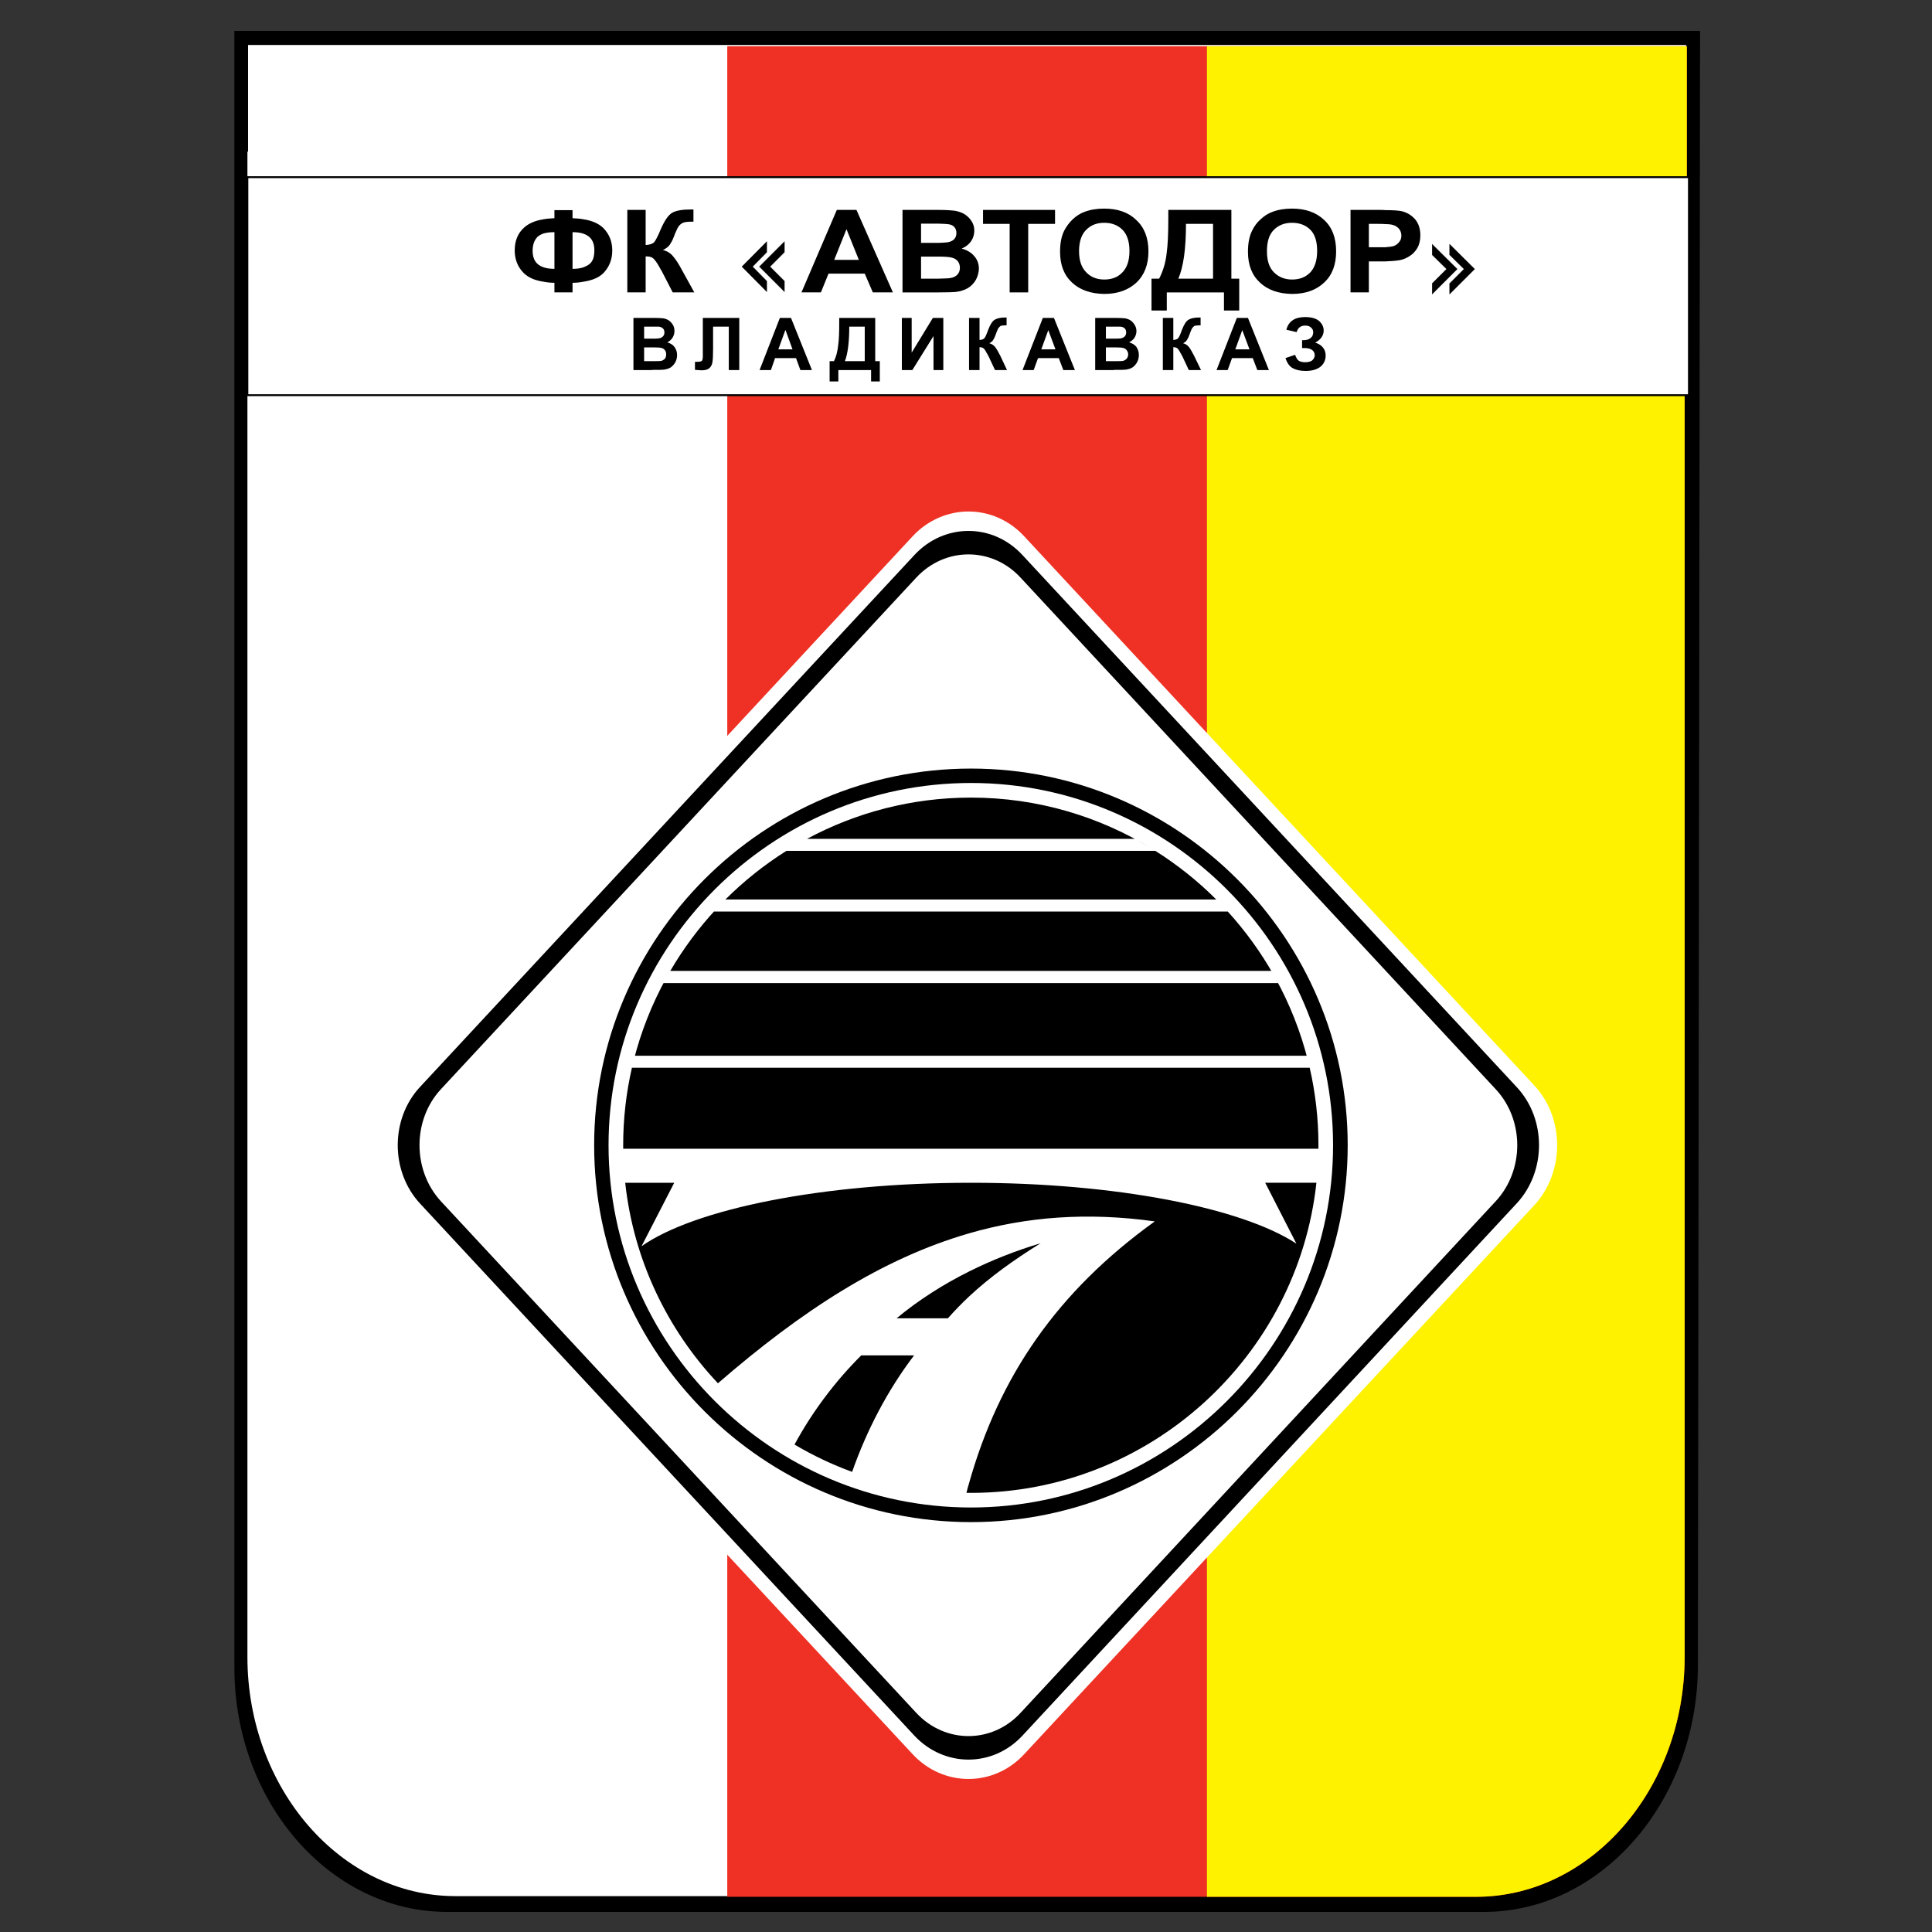 <?xml version="1.0" encoding="iso-8859-1"?>
<!-- Generator: Adobe Illustrator 24.0.1, SVG Export Plug-In . SVG Version: 6.00 Build 0)  -->
<svg version="1.1" id="Layer_1" xmlns="http://www.w3.org/2000/svg" xmlns:xlink="http://www.w3.org/1999/xlink" x="0px" y="0px"
	 viewBox="0 0 660 660" style="enable-background:new 0 0 660 660;" xml:space="preserve">
<rect x="0" y="0" width="660" height="660" fill="#333333" stroke="none"/>
<path style="stroke:#000000;stroke-width:0.47;" d="M152.693,652.9h354.292c39.809,0,72.388-37.422,72.802-83.199L580.532,10.8
	H80.293l0.014,558.902C80.307,615.478,112.885,652.9,152.693,652.9z"/>
<path style="fill:#FFFFFF;stroke:#000000;stroke-width:0.47;" d="M155.556,647.979h348.671c39.212,0,71.27-36.901,71.27-82.004
	V69.769h0.745V15.125H84.508V51.58h-0.222v514.395C84.286,611.078,116.343,647.979,155.556,647.979z"/>
<path style="fill:#EE3124;" d="M248.445,647.979h255.782c39.212,0,71.27-36.901,71.27-81.929V70.442h0.745V15.796H248.445V647.979z"
	/>
<path style="fill:#FFF200;" d="M412.305,647.979h91.922c39.212,0,71.27-36.901,71.27-81.929V70.442h0.745V15.796H412.305V647.979z"
	/>
<rect x="84.508" y="60.525" style="fill:#FFFFFF;stroke:#000000;stroke-width:0.643;" width="492.458" height="74.476"/>
<path style="fill:#FFFFFF;" d="M137.59,411.804l174.148,187.42c10.512,11.332,27.731,11.332,38.17,0l174.151-187.42
	c10.508-11.33,10.508-29.894,0-41.075L349.908,183.235c-10.439-11.331-27.658-11.331-38.17,0L137.59,370.729
	C127.077,381.911,127.077,400.475,137.59,411.804z"/>
<path d="M143.478,411.136l168.857,181.752c10.214,10.958,26.838,10.958,36.975,0l168.784-181.752
	c10.212-10.961,10.212-28.927,0-39.811L349.31,189.646c-10.137-11.033-26.761-11.033-36.975,0L143.478,371.325
	C133.339,382.209,133.339,400.176,143.478,411.136z"/>
<path style="fill:#FFFFFF;" d="M150.635,410.388l162.372,174.747c9.84,10.586,25.869,10.586,35.634,0l162.296-174.747
	c9.841-10.584,9.841-27.806,0-38.317L348.641,197.326c-9.765-10.586-25.794-10.586-35.634,0L150.635,372.071
	C140.869,382.582,140.869,399.804,150.635,410.388z"/>
<path d="M331.718,519.979c70.822,0,128.674-57.852,128.674-128.749c0-70.898-57.852-128.673-128.674-128.673
	c-70.971,0-128.748,57.775-128.748,128.673C202.97,462.127,260.747,519.979,331.718,519.979z"/>
<path style="fill:#FFFFFF;" d="M331.718,514.984c68.064,0,123.678-55.614,123.678-123.754c0-68.139-55.614-123.753-123.678-123.753
	c-68.214,0-123.829,55.614-123.829,123.753C207.889,459.37,263.504,514.984,331.718,514.984z"/>
<g>
	<path d="M229.956,87.587c-0.895-1.117-2.086-1.864-3.504-2.16c1.194-0.598,1.939-1.194,2.388-1.864
		c0.446-0.672,0.893-1.493,1.267-2.461c0.671-1.789,1.266-3.057,1.64-3.654c0.372-0.523,0.82-0.968,1.417-1.267
		c0.596-0.298,1.564-0.446,2.833-0.446h0.893v-4.176c-0.447,0-0.82,0-0.968,0c-2.833,0-4.994,0.374-6.263,1.119
		c-1.341,0.746-2.608,2.61-3.95,5.666c-0.97,2.385-1.79,3.877-2.238,4.397c-0.521,0.522-1.49,0.897-2.906,0.968V71.708h-6.263v28.18
		h6.263V87.587c1.118,0,1.862,0.15,2.385,0.523c0.521,0.373,1.192,1.192,2.014,2.61c0.446,0.743,0.671,1.192,0.746,1.34
		c0.222,0.299,0.298,0.448,0.372,0.598l3.728,7.23h7.38l-4.249-7.678C231.895,90.197,230.852,88.63,229.956,87.587z"/>
	<path d="M483.427,74.913c-1.267-1.416-2.757-2.311-4.548-2.757c-0.968-0.224-2.833-0.374-5.665-0.374
		c-0.597-0.075-1.118-0.075-1.787-0.075H461.36v28.18h6.263V89.301h4.099c0.523,0,1.044,0,1.491,0
		c2.163-0.074,3.801-0.224,5.069-0.446c1.119-0.225,2.163-0.672,3.207-1.341c1.118-0.672,1.938-1.568,2.683-2.76
		c0.671-1.192,1.043-2.61,1.043-4.324C485.216,78.194,484.621,76.33,483.427,74.913z M477.986,82.667
		c-0.449,0.596-1.119,1.118-1.94,1.416c-0.594,0.148-1.489,0.299-2.832,0.374c-0.669,0-1.34,0-2.162,0h-3.428v-7.978h3.056
		c0.969,0,1.79,0,2.535,0.075c0.896,0,1.568,0.073,2.014,0.149c0.969,0.148,1.862,0.598,2.535,1.267
		c0.596,0.671,0.969,1.491,0.969,2.535C478.731,81.325,478.508,82.07,477.986,82.667z"/>
	<path d="M199.317,74.913c-1.118-0.224-2.384-0.298-3.729-0.373v-2.758h-6.186v2.758c-1.342,0.075-2.608,0.149-3.727,0.373
		c-2.908,0.447-5.069,1.417-6.635,2.833c-2.162,1.938-3.206,4.548-3.206,7.828c0,3.056,1.044,5.666,3.056,7.679
		c1.492,1.491,3.728,2.535,6.785,2.982c1.119,0.222,2.385,0.372,3.727,0.372v3.279h6.186v-3.279c1.344,0,2.61-0.15,3.729-0.372
		c2.982-0.447,5.293-1.417,6.785-2.909c2.012-2.087,3.057-4.621,3.057-7.752c0-3.131-1.044-5.667-3.132-7.754
		C204.535,76.404,202.299,75.361,199.317,74.913z M189.402,91.837c-1.416,0-2.683-0.15-3.727-0.522
		c-2.461-0.821-3.728-2.685-3.728-5.592c0-2.16,0.598-3.727,1.715-4.846c0.521-0.447,1.193-0.819,2.013-1.117
		c1.044-0.299,2.236-0.448,3.727-0.448V91.837z M202.299,89.078c-0.448,0.897-1.342,1.566-2.461,2.014
		c-0.224,0.074-0.372,0.149-0.521,0.224c-1.044,0.373-2.311,0.522-3.729,0.522V79.313c1.417,0,2.684,0.148,3.729,0.521
		c2.46,0.819,3.729,2.685,3.729,5.592C203.046,86.99,202.82,88.258,202.299,89.078z"/>
	<path d="M377.194,71.261c-2.536,0-4.771,0.371-6.71,1.119c-1.49,0.521-2.834,1.416-4.026,2.534
		c-1.193,1.117-2.163,2.461-2.909,3.876c-0.968,1.94-1.416,4.325-1.416,7.233c0,4.472,1.344,7.977,4.101,10.511
		c2.685,2.535,6.412,3.802,10.959,3.877c0.073,0,0.073,0,0.073,0c4.549,0,8.2-1.342,10.958-3.877
		c2.686-2.535,4.103-6.113,4.103-10.66c0-4.623-1.417-8.202-4.175-10.735C385.467,72.527,381.816,71.261,377.194,71.261z
		 M383.38,93.103c-1.563,1.642-3.651,2.387-6.113,2.387h-0.073c-2.461,0-4.548-0.82-6.114-2.461c-1.64-1.64-2.459-4.026-2.459-7.231
		c0-3.204,0.82-5.667,2.386-7.231c1.565-1.642,3.651-2.46,6.188-2.46h0.073c2.536,0,4.624,0.819,6.188,2.385
		c1.565,1.566,2.386,4.027,2.386,7.231C385.841,89.002,385.02,91.462,383.38,93.103z"/>
	<path d="M420.655,71.708h-12.151h-9.393v2.982c0,4.92-0.15,8.948-0.596,12.077c-0.374,3.208-1.268,5.966-2.536,8.426h-2.608v10.885
		h5.22v-6.19h9.914h9.618v6.19h5.216V95.192h-2.683V71.708z M414.394,95.192h-5.89h-5.964c1.715-3.952,2.61-10.139,2.61-18.713
		h3.354h5.89V95.192z"/>
	<polygon points="335.819,76.479 344.913,76.479 344.913,99.887 351.25,99.887 351.25,76.479 360.419,76.479 360.419,71.708 
		335.819,71.708 	"/>
	<path d="M441.381,71.261c-2.536,0-4.771,0.371-6.708,1.119c-1.493,0.521-2.833,1.416-4.028,2.534
		c-1.268,1.117-2.236,2.461-2.908,3.876c-0.968,1.94-1.415,4.325-1.415,7.233c0,4.472,1.341,7.977,4.1,10.511
		c2.685,2.535,6.338,3.802,10.96,3.877c0,0,0,0,0.074,0c4.548,0,8.2-1.342,10.883-3.877c2.758-2.535,4.101-6.113,4.101-10.66
		c0-4.623-1.343-8.202-4.101-10.735C449.582,72.527,445.928,71.261,441.381,71.261z M447.57,93.103
		c-1.642,1.642-3.654,2.387-6.189,2.387c-2.46,0-4.548-0.82-6.186-2.461c-1.641-1.64-2.387-4.026-2.387-7.231
		c0-3.204,0.746-5.667,2.311-7.231c1.641-1.642,3.653-2.46,6.263-2.46c2.61,0,4.698,0.819,6.262,2.385
		c1.565,1.566,2.313,4.027,2.313,7.231C449.956,89.002,449.134,91.462,447.57,93.103z"/>
	<path d="M328.512,84.904c1.342-0.521,2.386-1.341,3.206-2.46c0.747-1.118,1.118-2.313,1.118-3.654c0-1.191-0.296-2.31-0.97-3.279
		c-0.596-0.969-1.415-1.714-2.31-2.31c-0.97-0.598-2.086-0.97-3.281-1.194c-1.193-0.148-3.057-0.298-5.517-0.298h-0.075H308.31
		v28.18h10.586c0.671,0,1.267,0,1.789,0c2.982,0,4.921-0.073,5.815-0.147c1.64-0.225,3.057-0.672,4.175-1.344
		c1.192-0.743,2.087-1.715,2.758-2.906c0.596-1.192,0.968-2.461,0.968-3.727c0-1.642-0.521-3.057-1.565-4.249
		C331.866,86.319,330.375,85.426,328.512,84.904z M314.646,76.404h3.579c0.968,0,1.788,0,2.46,0c1.492,0.075,2.461,0.075,2.907,0.15
		c1.045,0.073,1.865,0.371,2.386,0.969c0.522,0.521,0.747,1.266,0.747,2.087c0,0.971-0.297,1.64-0.895,2.236
		c-0.597,0.523-1.491,0.895-2.535,0.97c-0.447,0.074-1.267,0.074-2.61,0.148c-0.596,0-1.192,0-1.938,0h-4.1V76.404z M327.02,93.85
		c-0.594,0.596-1.34,0.97-2.311,1.117c-0.596,0.15-1.938,0.15-4.025,0.225c-0.073,0-0.148,0-0.224,0h-5.814v-7.53h5.069
		c0.297,0,0.672,0,0.969,0c2.311,0,3.803,0.148,4.548,0.372c0.894,0.224,1.565,0.672,2.012,1.267
		c0.448,0.598,0.672,1.343,0.672,2.161C327.916,92.434,327.619,93.254,327.02,93.85z"/>
	<path d="M289.224,71.708h-3.354l-12.078,28.18h6.635l2.609-6.411h6.188h6.187l2.76,6.411h6.859l-12.451-28.18H289.224z
		 M289.224,88.78h-4.25l4.175-10.436l0.075,0.074l4.175,10.362H289.224z"/>
</g>
<g>
	<polygon style="stroke:#000000;stroke-width:0.074;" points="261.939,96.012 257.093,91.091 261.939,86.169 261.939,82.519 
		253.44,91.091 253.44,91.091 253.44,91.091 261.939,99.664 	"/>
	<polygon style="stroke:#000000;stroke-width:0.074;" points="267.978,96.012 263.058,91.091 267.978,86.169 267.978,82.519 
		259.404,91.091 259.404,91.091 259.404,91.091 267.978,99.664 	"/>
</g>
<g>
	<polygon style="stroke:#000000;stroke-width:0.074;" points="495.206,96.832 500.126,91.911 495.206,87.065 495.206,83.413 
		503.78,91.911 503.78,91.911 503.78,91.911 495.206,100.484 	"/>
	<polygon style="stroke:#000000;stroke-width:0.074;" points="489.242,96.832 494.163,91.911 489.242,87.065 489.242,83.413 
		497.815,91.911 497.815,91.911 497.815,91.911 489.242,100.484 	"/>
</g>
<g>
	<path d="M268.35,108.61h-1.937l-6.933,17.818h3.876l1.417-4.099h3.577h3.58l1.49,4.099h3.952l-7.157-17.818H268.35z
		 M268.35,119.345h-2.459l2.386-6.561h0.074l2.385,6.561H268.35z"/>
	<path d="M240.097,118.749v3.056c0,0.822-0.15,1.269-0.374,1.493c-0.297,0.224-0.82,0.299-1.564,0.299h-0.747v2.757
		c1.044,0.075,1.864,0.15,2.236,0.15c1.192,0,2.088-0.225,2.685-0.746c0.521-0.447,0.895-1.117,1.043-2.014
		c0.149-0.82,0.225-2.384,0.225-4.547v-7.604h5.366v14.836h3.58V108.61h-12.45V118.749z"/>
	<path d="M451.968,118.749c-0.597-0.746-1.491-1.343-2.685-1.715c0.968-0.521,1.716-1.119,2.162-1.788
		c0.523-0.746,0.747-1.491,0.747-2.311c0-1.269-0.523-2.313-1.564-3.281c-1.045-0.895-2.687-1.341-4.774-1.341
		c-3.503,0-5.664,1.417-6.41,4.323l3.504,0.82c0.446-1.49,1.414-2.236,2.905-2.236c0.897,0,1.565,0.224,2.015,0.669
		c0.521,0.449,0.746,0.97,0.746,1.642c0,0.819-0.299,1.491-0.896,1.938c-0.596,0.521-1.418,0.745-2.535,0.745h-0.374v2.683h0.821
		c1.119,0,2.012,0.226,2.608,0.673c0.598,0.446,0.895,1.044,0.895,1.788c0,0.596-0.296,1.194-0.745,1.639
		c-0.521,0.523-1.417,0.745-2.536,0.745c-0.818,0-1.491-0.147-2.086-0.446c-0.522-0.299-0.969-1.045-1.341-2.087l-3.279,1.119
		c0.522,1.639,1.341,2.83,2.459,3.428c1.044,0.596,2.533,0.968,4.398,0.968c2.236,0,3.952-0.522,5.145-1.491
		c1.118-0.968,1.716-2.236,1.716-3.8C452.864,120.391,452.564,119.495,451.968,118.749z"/>
	<path d="M424.382,108.61h-1.862l-6.933,17.818h3.802l1.491-4.099h3.501h3.58l1.566,4.099h3.95l-7.157-17.818H424.382z
		 M424.382,119.345h-2.382l2.382-6.561l2.461,6.561H424.382z"/>
	<path d="M227.944,116.959c0.745-0.373,1.341-0.895,1.789-1.564c0.448-0.745,0.672-1.491,0.672-2.313
		c0-0.744-0.151-1.49-0.521-2.087c-0.374-0.595-0.821-1.118-1.344-1.489c-0.521-0.373-1.192-0.598-1.862-0.747
		c-0.671-0.075-1.715-0.148-3.13-0.148h-0.077h-7.08v17.818h6.111c0.299-0.075,0.671-0.075,0.969-0.075c1.714,0,2.833,0,3.356-0.075
		c0.894-0.148,1.713-0.372,2.386-0.819c0.671-0.521,1.193-1.12,1.566-1.863c0.373-0.746,0.521-1.566,0.521-2.386
		c0-0.972-0.299-1.865-0.895-2.685C229.883,117.779,228.988,117.259,227.944,116.959z M220.042,111.592h2.012
		c0.523,0,1.044,0,1.416,0c0.895,0,1.417,0,1.642,0c0.597,0.074,1.043,0.297,1.415,0.671c0.299,0.297,0.447,0.745,0.447,1.341
		c0,0.598-0.222,1.045-0.522,1.341c-0.372,0.376-0.893,0.598-1.49,0.673c-0.224,0-0.746,0.075-1.492,0.075c-0.298,0-0.669,0-1.118,0
		h-2.31V111.592z M227.123,122.553c-0.371,0.37-0.82,0.668-1.341,0.745c-0.299,0.074-1.119,0.074-2.313,0.074
		c-0.074,0-0.074,0-0.148,0h-3.28v-4.696h2.833c0.224,0,0.447,0,0.595,0c1.344,0,2.163,0.074,2.61,0.222
		c0.522,0.15,0.895,0.448,1.118,0.821c0.299,0.373,0.373,0.82,0.373,1.341C227.571,121.731,227.422,122.178,227.123,122.553z"/>
	<polygon points="311.44,120.464 311.44,108.61 308.086,108.61 308.086,126.428 311.663,126.428 318.896,114.799 318.896,126.428 
		322.25,126.428 322.25,108.61 318.672,108.61 	"/>
	<path d="M406.193,118.601c-0.521-0.672-1.192-1.119-2.014-1.341c0.671-0.376,1.119-0.746,1.344-1.195
		c0.295-0.446,0.521-0.893,0.745-1.565c0.372-1.117,0.745-1.864,0.893-2.236c0.224-0.374,0.523-0.671,0.82-0.893
		c0.374-0.15,0.896-0.225,1.641-0.225h0.521v-2.683c-0.298,0-0.447,0-0.521,0c-1.641,0-2.831,0.297-3.578,0.745
		c-0.821,0.447-1.564,1.64-2.311,3.578c-0.522,1.493-0.97,2.462-1.269,2.759c-0.297,0.372-0.819,0.521-1.64,0.597v-7.53h-3.577
		v17.818h3.577v-7.828c0.596,0,1.045,0.149,1.343,0.372c0.297,0.224,0.671,0.746,1.118,1.642c0.297,0.446,0.448,0.745,0.448,0.819
		c0.148,0.149,0.224,0.297,0.224,0.371l2.162,4.624h4.173l-2.383-4.92C407.237,120.238,406.716,119.27,406.193,118.601z"/>
	<path d="M358.108,108.61h-1.862l-6.936,17.818h3.804l1.492-4.099h3.503h3.58l1.564,4.099h3.951l-7.157-17.818H358.108z
		 M358.108,119.345h-2.385l2.385-6.561l2.461,6.561H358.108z"/>
	<path d="M385.692,116.959c0.746-0.373,1.415-0.895,1.864-1.564c0.448-0.745,0.669-1.491,0.669-2.313
		c0-0.744-0.221-1.49-0.595-2.087c-0.374-0.595-0.822-1.118-1.343-1.489c-0.522-0.373-1.192-0.598-1.864-0.747
		c-0.67-0.075-1.715-0.148-3.13-0.148h-0.075h-7.083v17.818h6.115c0.296-0.075,0.671-0.075,0.968-0.075c1.715,0,2.833,0,3.354-0.075
		c0.969-0.148,1.715-0.372,2.387-0.819c0.671-0.521,1.193-1.12,1.566-1.863c0.371-0.746,0.523-1.566,0.523-2.386
		c0-0.972-0.301-1.865-0.823-2.685C387.631,117.779,386.809,117.259,385.692,116.959z M377.79,111.592h2.014
		c0.521,0,1.043,0,1.416,0c0.897,0,1.418,0,1.64,0c0.596,0.074,1.119,0.297,1.417,0.671c0.297,0.297,0.447,0.745,0.447,1.341
		c0,0.598-0.225,1.045-0.521,1.341c-0.373,0.376-0.895,0.598-1.492,0.673c-0.223,0-0.744,0.075-1.49,0.075c-0.297,0-0.672,0-1.118,0
		h-2.311V111.592z M384.873,122.553c-0.375,0.37-0.82,0.668-1.343,0.745c-0.297,0.074-1.118,0.074-2.311,0.074c0,0-0.075,0-0.15,0
		h-3.279v-4.696h2.908c0.149,0,0.371,0,0.521,0c1.343,0,2.161,0.074,2.61,0.222c0.52,0.15,0.894,0.448,1.118,0.821
		c0.299,0.373,0.449,0.82,0.449,1.341C385.395,121.731,385.171,122.178,384.873,122.553z"/>
	<path d="M339.993,118.601c-0.524-0.672-1.192-1.119-2.014-1.341c0.672-0.376,1.119-0.746,1.342-1.195
		c0.299-0.446,0.523-0.893,0.745-1.565c0.372-1.117,0.748-1.864,0.896-2.236c0.222-0.374,0.521-0.671,0.82-0.893
		c0.373-0.15,0.894-0.225,1.565-0.225h0.522v-2.683c-0.299,0-0.449,0-0.522,0c-1.565,0-2.758,0.297-3.503,0.745
		c-0.822,0.447-1.566,1.64-2.313,3.578c-0.522,1.493-0.969,2.462-1.268,2.759c-0.297,0.372-0.82,0.521-1.639,0.597v-7.53h-3.58
		v17.818h3.58v-7.828c0.595,0,1.042,0.149,1.341,0.372c0.297,0.224,0.671,0.746,1.119,1.642c0.296,0.446,0.446,0.745,0.446,0.819
		c0.151,0.149,0.225,0.297,0.225,0.371l2.16,4.624h4.101l-2.311-4.92C341.037,120.238,340.514,119.27,339.993,118.601z"/>
	<path d="M298.991,108.61h-6.935h-5.367v1.864c0,3.057-0.075,5.59-0.372,7.604c-0.225,2.014-0.671,3.802-1.417,5.293h-1.49v6.932
		h2.982v-3.875h5.664h5.519v3.875h2.98v-6.932h-1.565V108.61z M295.411,123.371h-3.355h-3.428c0.968-2.46,1.491-6.412,1.491-11.779
		h1.937h3.355V123.371z"/>
</g>
<g>
	<path d="M435.139,333.127c-4.422-7.836-9.706-15.129-15.723-21.739H243.897c0.27-0.301,0.543-0.591,0.814-0.885
		c-5.985,6.435-11.267,13.528-15.72,21.163h205.308C434.59,332.142,434.864,332.635,435.139,333.127z"/>
	<path d="M446.375,360.664c0.161,0.581,0.322,1.175,0.475,1.771c-2.513-10.024-6.308-19.549-11.197-28.393
		c0.322,0.597,0.642,1.194,0.957,1.796H226.677c0.286-0.542,0.574-1.082,0.862-1.62c-4.837,8.78-8.593,18.23-11.092,28.17
		c0.151-0.579,0.307-1.158,0.463-1.724H446.375z"/>
	<path d="M394.668,290.661h-126.01c-7.563,4.76-14.561,10.34-20.856,16.625h167.7C409.213,301.001,402.222,295.421,394.668,290.661z
		"/>
	<path d="M393.77,290.1c-18.082-11.168-39.344-17.628-62.052-17.628c-20.238,0-39.318,5.108-56.025,14.088h111.939
		C389.757,287.722,391.77,288.892,393.77,290.1z"/>
	<path d="M294.219,463.02c-8.417,8.345-16.536,18.846-22.796,30.464c6.219,3.683,12.797,6.819,19.671,9.333
		c5.069-14.382,12.149-27.946,21.167-39.797H294.219z"/>
	<path d="M442.873,424.852c-18.637-12.226-61.505-20.8-111.155-20.8c-50.917,0-94.605,9.021-112.571,21.694l11.182-21.694h-16.748
		c2.854,26.338,14.391,50.149,31.678,68.496c28.472-24.668,55.9-42.554,85.713-51.199c19.756-5.741,40.631-7.307,63.518-4.101
		c-33.249,23.931-53.156,52.783-63.518,89.684c-0.294,1.038-0.592,2.002-0.814,3.037c0.52,0.007,1.038,0.02,1.56,0.02
		c60.979,0,111.554-46.541,117.986-105.936h-17.493L442.873,424.852z"/>
	<path d="M450.401,391.23c0-9.092-1.034-17.949-2.986-26.464H215.873c-1.953,8.516-2.988,17.372-2.988,26.464
		c0,0.398,0.01,0.793,0.014,1.192h237.488C450.391,392.023,450.401,391.628,450.401,391.23z"/>
	<path d="M330.972,434.394c-8.795,4.4-17.147,9.691-24.676,15.954h17.519c2.236-2.536,4.624-4.994,7.157-7.382
		c7.083-6.633,15.283-12.523,24.528-18.263C347.074,427.238,338.876,430.443,330.972,434.394z"/>
</g>
</svg>
